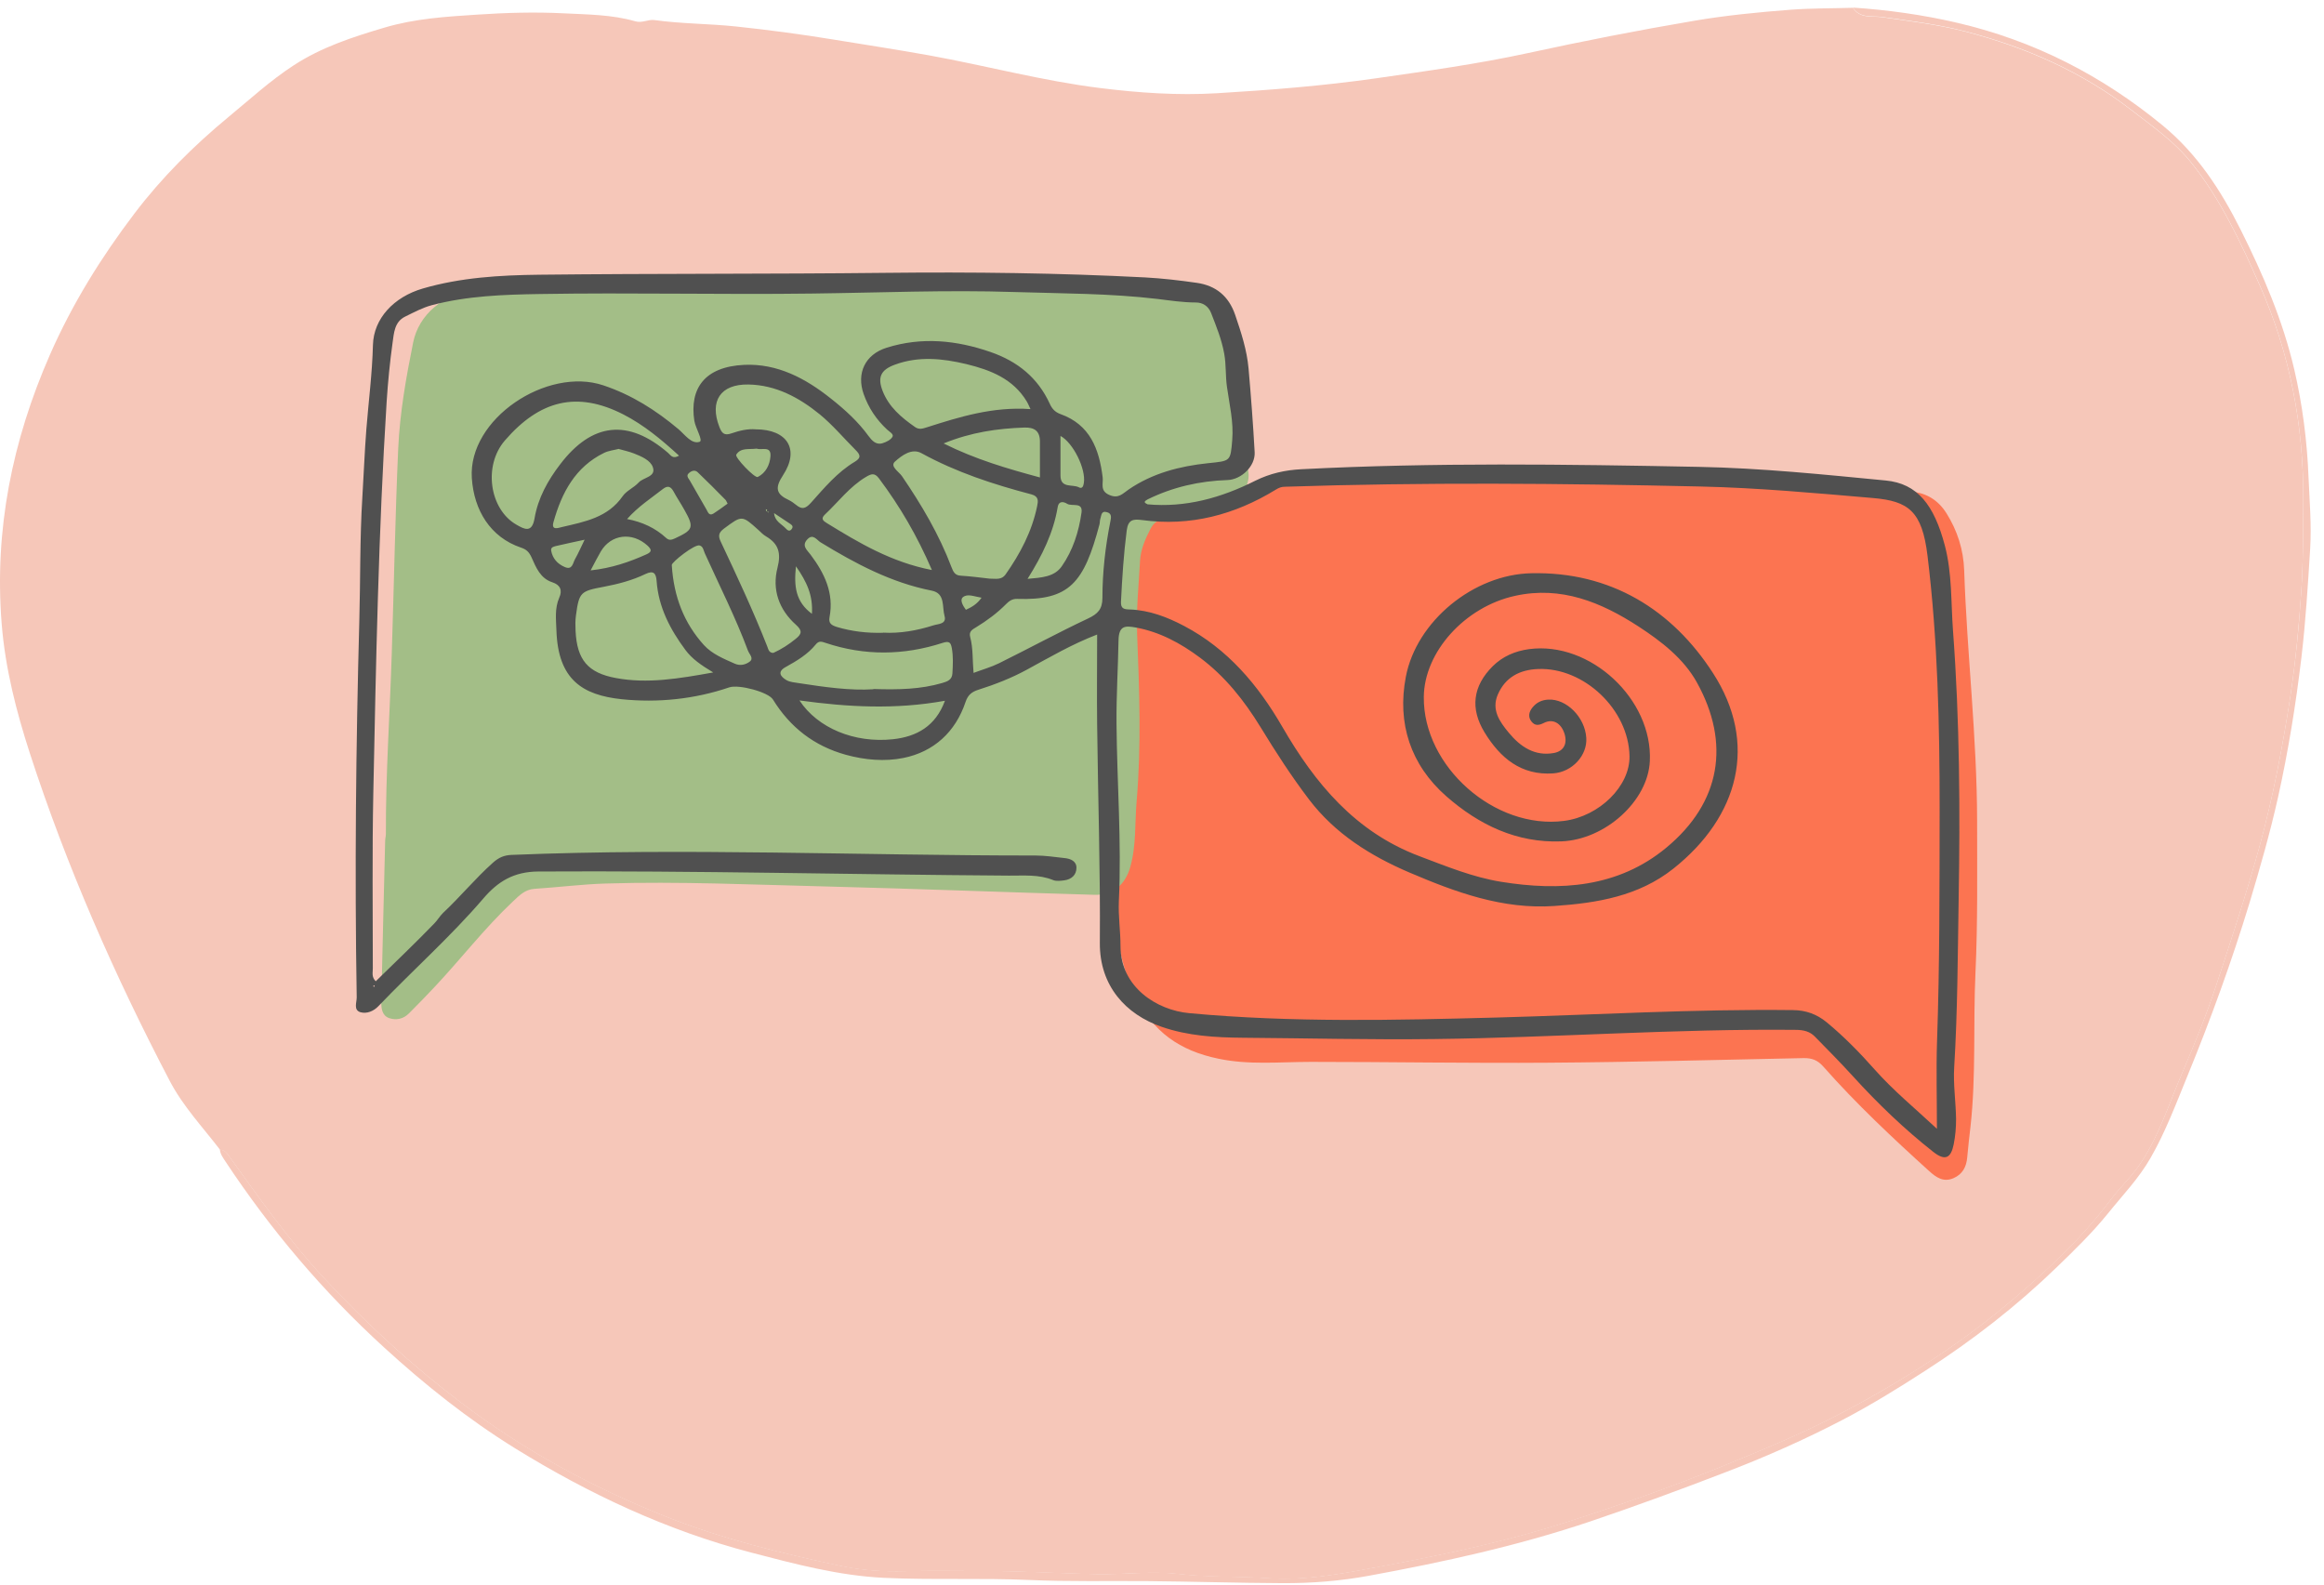<svg width="110" height="75" viewBox="0 0 110 75" fill="none" xmlns="http://www.w3.org/2000/svg">
<path d="M10.407 54.41C9.591 53.345 8.663 52.363 8.035 51.163C5.422 46.166 3.157 41.018 1.413 35.653C0.77 33.669 0.249 31.637 0.08 29.532C-0.278 25.077 0.582 20.858 2.364 16.789C3.417 14.389 4.784 12.188 6.359 10.112C7.654 8.405 9.165 6.9 10.822 5.531C11.832 4.699 12.793 3.813 13.894 3.097C15.218 2.231 16.696 1.752 18.198 1.307C19.628 0.881 21.091 0.789 22.574 0.693C23.946 0.601 25.313 0.562 26.675 0.63C27.806 0.688 28.96 0.688 30.066 1.007C30.399 1.104 30.67 0.91 30.97 0.949C32.254 1.128 33.554 1.118 34.843 1.254C36.389 1.418 37.925 1.622 39.456 1.873C40.968 2.12 42.485 2.352 43.992 2.623C46.687 3.112 49.344 3.828 52.063 4.166C53.894 4.394 55.744 4.524 57.594 4.413C60.101 4.263 62.608 4.065 65.091 3.712C67.516 3.363 69.945 3.029 72.346 2.507C74.949 1.941 77.563 1.428 80.19 0.983C81.697 0.727 83.228 0.577 84.76 0.46C85.745 0.388 86.721 0.398 87.701 0.369C88.04 0.901 88.624 0.746 89.097 0.814C90.421 1.007 91.744 1.162 93.049 1.501C95.908 2.251 98.56 3.412 100.907 5.231C101.893 5.995 102.922 6.706 103.714 7.698C105.124 9.459 106.061 11.482 106.965 13.523C108.394 16.755 109.037 20.142 109.018 23.664C109.008 25.052 109.022 26.436 108.935 27.825C108.824 29.532 108.665 31.231 108.414 32.919C108.047 35.343 107.583 37.752 106.931 40.128C106.332 42.3 105.622 44.434 104.921 46.572C104.453 47.995 103.888 49.393 103.294 50.772C102.642 52.291 102.158 53.892 101.183 55.257C100.806 55.784 100.318 56.239 99.927 56.761C98.512 58.653 96.787 60.249 94.986 61.754C93.512 62.988 91.938 64.091 90.295 65.102C88.735 66.06 87.141 66.94 85.484 67.715C84.175 68.324 82.837 68.866 81.504 69.413C79.113 70.385 76.683 71.237 74.23 72.025C71.433 72.925 68.564 73.544 65.675 74.086C63.791 74.439 61.912 74.831 59.99 74.701C58.589 74.604 57.188 74.667 55.788 74.502C54.474 74.352 53.16 74.541 51.841 74.512C50.03 74.469 48.223 74.357 46.412 74.362C45.224 74.362 44.035 74.338 42.852 74.372C41.809 74.401 40.775 74.333 39.761 74.115C36.945 73.51 34.157 72.838 31.462 71.764C28.013 70.385 24.782 68.639 21.826 66.394C19.478 64.613 17.319 62.635 15.31 60.467C13.667 58.696 12.291 56.737 10.885 54.787C10.759 54.608 10.653 54.429 10.407 54.419V54.41Z" fill="#F6C7B9"/>
<path d="M10.407 54.41C10.653 54.419 10.759 54.603 10.885 54.777C12.291 56.727 13.667 58.682 15.31 60.457C17.319 62.625 19.473 64.603 21.826 66.384C24.787 68.629 28.013 70.375 31.462 71.754C34.153 72.828 36.944 73.501 39.761 74.105C40.775 74.323 41.809 74.391 42.852 74.362C44.04 74.328 45.228 74.362 46.412 74.352C48.223 74.347 50.03 74.459 51.841 74.502C53.16 74.536 54.479 74.343 55.788 74.493C57.184 74.652 58.589 74.594 59.99 74.691C61.912 74.826 63.791 74.43 65.675 74.076C68.564 73.534 71.428 72.915 74.23 72.015C76.683 71.227 79.113 70.375 81.504 69.403C82.842 68.856 84.175 68.314 85.484 67.705C87.141 66.93 88.74 66.055 90.295 65.092C91.938 64.081 93.512 62.978 94.986 61.744C96.782 60.239 98.507 58.643 99.927 56.751C100.318 56.229 100.801 55.779 101.183 55.247C102.158 53.882 102.642 52.281 103.294 50.762C103.883 49.383 104.453 47.989 104.921 46.562C105.622 44.424 106.332 42.29 106.931 40.118C107.583 37.747 108.047 35.338 108.414 32.909C108.665 31.226 108.829 29.523 108.935 27.815C109.022 26.426 109.008 25.043 109.018 23.654C109.037 20.132 108.394 16.745 106.965 13.513C106.061 11.472 105.124 9.449 103.714 7.688C102.922 6.697 101.893 5.985 100.907 5.221C98.56 3.402 95.908 2.236 93.049 1.491C91.744 1.152 90.421 0.992 89.097 0.804C88.629 0.736 88.04 0.891 87.701 0.359C89.368 0.47 91.025 0.702 92.643 1.08C96.261 1.921 99.487 3.571 102.357 5.932C103.994 7.277 105.119 9.004 106.057 10.877C107.119 12.996 108.051 15.168 108.592 17.485C108.984 19.169 109.201 20.877 109.269 22.614C109.317 23.731 109.414 24.849 109.346 25.962C109.24 27.684 109.133 29.406 108.931 31.124C108.665 33.354 108.307 35.57 107.82 37.757C107.448 39.421 106.974 41.071 106.482 42.711C105.631 45.512 104.632 48.26 103.521 50.965C102.989 52.261 102.492 53.587 101.791 54.806C101.236 55.779 100.453 56.587 99.758 57.453C99.028 58.353 98.198 59.161 97.367 59.964C95.454 61.817 93.367 63.438 91.126 64.879C89.846 65.707 88.552 66.505 87.209 67.206C85.436 68.13 83.6 68.943 81.736 69.659C79.601 70.482 77.451 71.275 75.287 72.006C71.863 73.162 68.337 73.931 64.786 74.584C63.439 74.831 62.086 74.938 60.719 74.933C58.58 74.923 56.44 74.855 54.305 74.836C52.445 74.821 50.576 74.865 48.716 74.783C46.422 74.681 44.127 74.788 41.838 74.681C39.703 74.579 37.635 74.028 35.578 73.491C31.578 72.446 27.883 70.714 24.381 68.551C22.154 67.172 20.116 65.547 18.179 63.776C15.305 61.149 12.817 58.217 10.672 54.976C10.557 54.797 10.426 54.632 10.407 54.41Z" fill="#F6C7B9"/>
<path d="M52.019 32.355C52.058 29.983 52.025 28.179 52.475 26.413C52.925 24.642 53.987 23.556 55.816 23.222C56.689 23.061 57.573 22.76 58.441 22.871C61.571 23.272 64.662 22.576 67.782 22.688C70.912 22.799 74.048 22.721 77.184 22.771C80.47 22.821 83.761 22.905 87.047 23.011C88.198 23.044 89.349 23.161 90.5 23.272C91.201 23.339 91.746 23.684 92.129 24.291C92.652 25.121 92.936 26.029 92.969 26.998C93.102 30.952 93.575 34.884 93.581 38.849C93.581 41.249 93.614 43.655 93.503 46.05C93.391 48.472 93.536 50.9 93.269 53.312C93.213 53.796 93.158 54.281 93.114 54.771C93.075 55.227 92.897 55.578 92.457 55.767C91.985 55.968 91.646 55.728 91.323 55.439C89.577 53.857 87.859 52.248 86.297 50.477C86.035 50.182 85.763 50.076 85.379 50.081C81.359 50.165 77.34 50.271 73.314 50.299C69.561 50.327 65.802 50.26 62.049 50.26C60.587 50.26 59.125 50.416 57.668 50.109C55.861 49.736 54.565 48.856 53.726 47.113C52.881 45.37 52.764 43.555 52.547 41.7C52.158 38.403 52.247 35.09 52.025 32.361L52.019 32.355Z" fill="#FC7451"/>
<path d="M25.882 13.65C29.396 13.577 33.055 13.26 36.713 13.277C40.711 13.293 44.709 13.36 48.706 13.41C50.636 13.438 52.565 13.477 54.489 13.527C55.017 13.538 55.562 13.566 56.073 13.672C56.841 13.839 57.441 14.251 57.797 15.003C58.219 15.9 58.492 16.835 58.536 17.815C58.603 19.347 58.903 20.851 59.092 22.365C59.17 22.989 58.692 23.713 58.031 23.875C57.024 24.125 56.057 24.543 55.006 24.61C54.745 24.626 54.578 24.799 54.455 25.033C54.205 25.512 53.988 26.019 53.961 26.542C53.899 27.689 53.777 28.837 53.822 29.995C53.927 32.635 54.027 35.28 53.799 37.925C53.71 38.961 53.788 40.014 53.499 41.033C53.26 41.885 52.671 42.38 51.792 42.352C47.555 42.23 43.319 42.063 39.076 41.957C35.612 41.874 32.148 41.712 28.684 41.818C27.556 41.851 26.433 41.996 25.304 42.069C24.859 42.096 24.581 42.38 24.292 42.653C22.946 43.917 21.818 45.388 20.555 46.73C20.161 47.153 19.755 47.565 19.349 47.972C19.088 48.233 18.748 48.3 18.421 48.189C18.07 48.066 18.042 47.704 18.048 47.398C18.104 44.864 18.17 42.336 18.231 39.802C18.231 39.691 18.265 39.579 18.265 39.473C18.254 36.627 18.454 33.787 18.543 30.947C18.648 27.706 18.704 24.459 18.849 21.218C18.926 19.536 19.221 17.866 19.555 16.212C19.822 14.88 21 13.912 22.396 13.772C23.502 13.666 24.609 13.583 25.865 13.639L25.882 13.65Z" fill="#A3BE87"/>
<path d="M54.287 23.868C56.111 24.041 57.807 23.562 59.414 22.754C60.12 22.404 60.831 22.248 61.599 22.209C67.865 21.886 74.131 21.975 80.397 22.097C83.355 22.153 86.308 22.459 89.26 22.743C90.75 22.888 91.545 23.885 92.057 25.834C92.401 27.143 92.34 28.513 92.44 29.855C92.757 34.093 92.78 38.342 92.707 42.586C92.663 45.231 92.657 47.876 92.496 50.516C92.446 51.318 92.574 52.153 92.585 52.972C92.585 53.373 92.552 53.763 92.474 54.158C92.34 54.821 92.068 54.96 91.506 54.52C90.127 53.434 88.871 52.226 87.692 50.928C87.108 50.288 86.502 49.675 85.896 49.057C85.663 48.823 85.379 48.751 85.029 48.745C79.313 48.684 73.614 49.112 67.904 49.179C64.885 49.218 61.86 49.14 58.835 49.118C57.529 49.107 56.239 49.035 54.982 48.6C53.286 48.015 52.041 46.662 52.058 44.624C52.085 41.177 51.969 37.729 51.93 34.288C51.913 32.89 51.93 31.492 51.93 30.033C50.729 30.495 49.678 31.113 48.61 31.693C47.876 32.094 47.104 32.394 46.314 32.645C45.997 32.745 45.814 32.89 45.702 33.224C45.224 34.65 44.196 35.585 42.761 35.875C41.888 36.053 40.943 35.975 40.037 35.725C38.53 35.307 37.401 34.427 36.584 33.107C36.367 32.756 34.971 32.383 34.521 32.533C32.864 33.096 31.135 33.269 29.434 33.096C27.56 32.901 26.415 32.16 26.337 29.844C26.32 29.326 26.248 28.797 26.47 28.29C26.626 27.945 26.526 27.683 26.142 27.56C25.575 27.377 25.369 26.853 25.163 26.391C25.041 26.118 24.908 26.001 24.657 25.918C23.206 25.427 22.433 24.147 22.333 22.632C22.144 19.825 25.892 17.347 28.555 18.238C29.901 18.689 31.041 19.413 32.108 20.309C32.419 20.571 32.731 21.039 33.114 20.911C33.292 20.855 32.92 20.265 32.864 19.914C32.631 18.388 33.348 17.358 35.222 17.269C36.79 17.197 38.124 17.904 39.325 18.862C39.987 19.385 40.609 19.948 41.11 20.638C41.266 20.85 41.466 21.073 41.771 20.978C41.949 20.922 42.161 20.822 42.244 20.672C42.316 20.549 42.094 20.432 41.988 20.332C41.477 19.858 41.11 19.307 40.876 18.644C40.537 17.67 40.937 16.779 41.972 16.456C43.629 15.938 45.263 16.099 46.887 16.662C48.16 17.102 49.122 17.876 49.689 19.112C49.795 19.352 49.945 19.508 50.189 19.597C51.596 20.098 52.024 21.251 52.191 22.587C52.23 22.888 52.047 23.228 52.508 23.428C52.942 23.617 53.131 23.367 53.425 23.166C54.548 22.398 55.838 22.064 57.167 21.925C58.246 21.813 58.24 21.852 58.324 20.828C58.396 19.97 58.19 19.14 58.074 18.305C58.001 17.792 58.04 17.269 57.946 16.745C57.823 16.06 57.568 15.442 57.323 14.813C57.19 14.473 56.911 14.317 56.606 14.317C55.994 14.317 55.383 14.223 54.788 14.15C52.536 13.883 50.278 13.894 48.021 13.822C44.824 13.716 41.627 13.855 38.424 13.894C34.138 13.95 29.845 13.844 25.558 13.916C23.851 13.944 22.117 14 20.437 14.445C19.998 14.562 19.587 14.785 19.175 14.986C18.664 15.236 18.647 15.771 18.58 16.233C18.453 17.146 18.363 18.071 18.302 18.995C17.913 25.182 17.796 31.375 17.669 37.568C17.613 40.325 17.646 43.087 17.646 45.843C17.646 46.033 17.579 46.245 17.785 46.445C18.714 45.537 19.654 44.641 20.554 43.711C20.699 43.566 20.816 43.36 20.971 43.209C21.788 42.446 22.495 41.578 23.334 40.831C23.607 40.586 23.862 40.48 24.202 40.464C32.469 40.124 40.737 40.497 49.005 40.492C49.467 40.492 49.928 40.564 50.39 40.614C50.673 40.642 50.951 40.759 50.951 41.071C50.951 41.411 50.718 41.622 50.378 41.667C50.206 41.689 50 41.717 49.85 41.656C49.166 41.377 48.455 41.45 47.754 41.444C40.331 41.394 32.909 41.205 25.486 41.249C24.313 41.255 23.562 41.728 22.884 42.519C21.333 44.329 19.548 45.91 17.908 47.626C17.68 47.865 17.357 47.993 17.062 47.91C16.723 47.809 16.884 47.453 16.884 47.208C16.785 41.266 16.846 35.329 17.007 29.393C17.062 27.438 17.029 25.478 17.151 23.528C17.218 22.465 17.257 21.384 17.34 20.321C17.446 18.99 17.619 17.664 17.652 16.328C17.685 15.08 18.636 14.056 20.015 13.655C21.816 13.131 23.668 13.025 25.514 13.003C30.979 12.942 36.45 12.975 41.916 12.914C46.014 12.869 50.112 12.919 54.209 13.131C55.021 13.176 55.833 13.27 56.645 13.387C57.545 13.515 58.157 14.011 58.463 14.902C58.746 15.732 59.019 16.567 59.097 17.442C59.213 18.761 59.313 20.087 59.386 21.407C59.419 22.069 58.752 22.699 58.101 22.721C56.784 22.765 55.516 23.049 54.326 23.634C54.215 23.701 54.076 23.768 54.309 23.863L54.287 23.868ZM36.261 24.219C36.306 24.174 36.35 24.124 36.245 24.102C36.256 24.141 36.261 24.174 36.273 24.213C36.306 24.23 36.339 24.247 36.378 24.258C36.378 24.258 36.389 24.241 36.395 24.23C36.35 24.23 36.306 24.225 36.261 24.219ZM91.679 53.423C91.679 51.953 91.64 50.622 91.684 49.302C91.812 45.632 91.801 41.962 91.807 38.292C91.807 34.282 91.718 30.278 91.234 26.307C90.978 24.186 90.328 23.718 88.66 23.573C85.935 23.339 83.211 23.088 80.481 23.027C73.925 22.877 67.37 22.821 60.815 23.038C60.648 23.038 60.531 23.088 60.392 23.172C58.441 24.369 56.339 24.926 54.048 24.614C53.631 24.559 53.398 24.598 53.331 25.099C53.186 26.224 53.114 27.354 53.058 28.485C53.042 28.819 53.22 28.841 53.47 28.847C54.398 28.88 55.243 29.203 56.055 29.632C58.112 30.718 59.547 32.422 60.687 34.388C62.244 37.083 64.151 39.378 67.175 40.52C68.443 40.998 69.7 41.516 71.034 41.734C73.836 42.19 76.589 42.012 78.868 40.124C81.465 37.974 81.904 35.168 80.32 32.305C79.691 31.169 78.635 30.356 77.55 29.649C75.782 28.502 73.892 27.722 71.713 28.201C69.338 28.719 67.409 30.857 67.392 32.99C67.359 36.282 70.751 39.278 74.031 38.854C75.705 38.637 77.156 37.206 77.128 35.786C77.089 33.592 74.982 31.581 72.802 31.665C71.929 31.698 71.251 32.055 70.895 32.873C70.584 33.597 70.978 34.154 71.412 34.678C71.963 35.346 72.641 35.803 73.547 35.641C74.009 35.557 74.198 35.207 74.053 34.733C73.892 34.221 73.503 34.004 73.08 34.215C72.847 34.332 72.658 34.366 72.491 34.154C72.307 33.926 72.374 33.686 72.535 33.486C72.724 33.252 72.969 33.129 73.286 33.113C74.142 33.068 75.021 33.943 75.082 34.923C75.138 35.747 74.426 36.538 73.519 36.605C72.002 36.71 71.012 35.88 70.272 34.672C69.572 33.53 69.716 32.467 70.656 31.531C71.129 31.063 71.718 30.813 72.374 30.724C75.271 30.339 78.234 33.096 78.09 36.031C78.001 37.913 75.983 39.74 73.909 39.823C71.785 39.907 70 39.038 68.46 37.691C66.764 36.203 66.119 34.232 66.542 32.032C67.042 29.404 69.744 27.187 72.48 27.132C76.233 27.048 79.146 28.858 81.081 31.86C83.222 35.173 82.316 38.643 79.202 41.115C77.562 42.419 75.593 42.742 73.575 42.881C71.123 43.053 68.894 42.229 66.703 41.294C64.868 40.508 63.2 39.467 61.96 37.841C61.126 36.744 60.381 35.591 59.664 34.416C58.891 33.157 57.99 32.016 56.795 31.125C55.877 30.44 54.888 29.905 53.748 29.699C53.259 29.61 52.953 29.61 52.942 30.311C52.919 31.62 52.836 32.929 52.847 34.243C52.869 37.044 53.092 39.846 52.958 42.647C52.925 43.354 53.036 44.067 53.036 44.78C53.036 46.723 54.754 47.815 56.289 47.954C61.148 48.405 66.013 48.288 70.879 48.16C75.543 48.032 80.203 47.754 84.868 47.809C85.479 47.815 85.996 48.004 86.458 48.383C87.281 49.062 88.026 49.825 88.737 50.627C89.605 51.607 90.617 52.437 91.668 53.417L91.679 53.423ZM46.842 27.388C47.126 27.388 47.404 27.46 47.593 27.193C48.288 26.207 48.844 25.155 49.089 23.963C49.139 23.729 49.178 23.495 48.822 23.4C47.02 22.927 45.263 22.353 43.617 21.451C43.156 21.195 42.678 21.563 42.361 21.847C42.111 22.069 42.539 22.32 42.689 22.532C43.617 23.89 44.451 25.299 45.035 26.842C45.119 27.059 45.197 27.237 45.48 27.248C45.941 27.276 46.403 27.338 46.842 27.388ZM33.765 31.832C33.164 31.47 32.753 31.18 32.442 30.763C31.719 29.788 31.168 28.741 31.079 27.499C31.052 27.126 30.929 26.987 30.546 27.171C29.923 27.471 29.256 27.644 28.583 27.772C27.477 27.978 27.41 28.023 27.26 29.136C27.226 29.376 27.232 29.627 27.243 29.866C27.31 31.225 27.821 31.849 29.161 32.094C30.64 32.367 32.102 32.127 33.765 31.826V31.832ZM32.147 21.574C31.313 20.811 30.485 20.12 29.512 19.619C27.304 18.488 25.536 18.951 23.896 20.85C22.862 22.047 23.173 24.108 24.441 24.832C24.808 25.043 25.18 25.255 25.302 24.531C25.464 23.579 25.925 22.743 26.515 21.975C28.021 19.998 29.734 19.808 31.619 21.434C31.747 21.546 31.836 21.741 32.141 21.568L32.147 21.574ZM35.767 20.321C37.268 20.321 37.863 21.273 37.062 22.493C36.656 23.111 36.745 23.395 37.346 23.673C37.462 23.729 37.574 23.812 37.679 23.896C37.952 24.119 38.118 24.091 38.38 23.801C39.014 23.094 39.631 22.348 40.465 21.852C40.798 21.652 40.693 21.496 40.493 21.295C39.931 20.733 39.408 20.109 38.797 19.608C37.824 18.817 36.723 18.221 35.422 18.199C34.099 18.177 33.576 18.984 34.048 20.204C34.16 20.493 34.271 20.638 34.627 20.51C34.999 20.382 35.394 20.287 35.772 20.321H35.767ZM46.081 31.849C46.514 31.687 46.914 31.576 47.287 31.392C48.694 30.696 50.078 29.944 51.496 29.276C51.958 29.058 52.18 28.836 52.18 28.301C52.18 27.081 52.319 25.867 52.558 24.67C52.597 24.481 52.625 24.302 52.391 24.241C52.113 24.163 52.135 24.408 52.08 24.559C52.052 24.642 52.063 24.737 52.041 24.82C51.307 27.594 50.623 28.429 48.138 28.346C47.915 28.34 47.765 28.446 47.621 28.591C47.198 29.02 46.714 29.376 46.203 29.688C46.025 29.794 45.852 29.888 45.919 30.144C46.064 30.679 46.025 31.236 46.081 31.854V31.849ZM48.772 19.357C48.677 19.151 48.644 19.073 48.599 19.001C47.949 17.926 46.887 17.514 45.747 17.235C44.613 16.963 43.473 16.846 42.35 17.263C41.682 17.508 41.527 17.865 41.777 18.505C42.072 19.263 42.661 19.758 43.306 20.209C43.501 20.349 43.673 20.287 43.868 20.226C45.424 19.73 46.987 19.24 48.772 19.363V19.357ZM41.805 29.944C42.589 29.988 43.395 29.849 44.179 29.599C44.396 29.526 44.818 29.549 44.707 29.153C44.585 28.724 44.752 28.084 44.101 27.956C42.177 27.577 40.487 26.675 38.836 25.667C38.663 25.561 38.485 25.244 38.219 25.522C37.924 25.828 38.202 26.035 38.369 26.257C39.025 27.132 39.481 28.073 39.264 29.209C39.208 29.504 39.358 29.593 39.597 29.671C40.304 29.883 41.026 29.972 41.805 29.95V29.944ZM41.338 32.611C42.544 32.651 43.584 32.623 44.596 32.328C44.846 32.255 45.063 32.177 45.08 31.871C45.102 31.47 45.124 31.075 45.052 30.679C45.002 30.406 44.93 30.328 44.618 30.428C42.778 31.024 40.921 31.047 39.075 30.428C38.891 30.367 38.763 30.317 38.613 30.501C38.23 30.974 37.713 31.28 37.19 31.57C36.773 31.798 36.945 32.027 37.229 32.194C37.396 32.288 37.612 32.3 37.807 32.333C39.03 32.522 40.259 32.695 41.338 32.623V32.611ZM36.606 30.902C36.99 30.729 37.34 30.501 37.668 30.233C37.952 30.005 37.985 29.849 37.674 29.571C36.867 28.852 36.534 27.9 36.801 26.87C36.979 26.174 36.851 25.739 36.261 25.389C36.128 25.311 36.017 25.199 35.906 25.093C35.111 24.375 35.122 24.386 34.265 25.021C34.021 25.205 33.982 25.355 34.11 25.628C34.883 27.271 35.655 28.914 36.317 30.601C36.367 30.729 36.395 30.907 36.606 30.902ZM44.112 26.987C43.412 25.361 42.589 23.957 41.599 22.637C41.393 22.364 41.232 22.431 40.993 22.571C40.215 23.033 39.681 23.757 39.041 24.358C38.841 24.548 38.958 24.653 39.136 24.759C40.659 25.695 42.188 26.608 44.112 26.981V26.987ZM31.797 26.747C31.891 28.251 32.38 29.493 33.315 30.529C33.704 30.957 34.254 31.18 34.782 31.414C35.038 31.526 35.288 31.459 35.472 31.325C35.7 31.169 35.472 30.974 35.405 30.802C34.816 29.22 34.054 27.722 33.359 26.185C33.298 26.051 33.287 25.867 33.114 25.817C32.881 25.745 31.797 26.602 31.797 26.742V26.747ZM29.295 21.245C29.061 21.306 28.811 21.329 28.594 21.434C27.226 22.103 26.587 23.322 26.198 24.709C26.081 25.121 26.42 24.988 26.609 24.943C27.682 24.692 28.772 24.497 29.473 23.484C29.656 23.222 30.006 23.083 30.229 22.838C30.457 22.587 31.063 22.576 30.901 22.114C30.79 21.785 30.362 21.602 30.006 21.462C29.778 21.373 29.539 21.323 29.289 21.251L29.295 21.245ZM44.724 33.168C42.389 33.592 40.137 33.469 37.84 33.152C38.702 34.46 40.437 35.184 42.266 34.989C43.395 34.867 44.285 34.366 44.724 33.174V33.168ZM44.663 20.989C46.181 21.746 47.676 22.181 49.222 22.598C49.222 21.997 49.222 21.446 49.222 20.9C49.222 20.393 48.955 20.22 48.477 20.237C47.215 20.282 45.975 20.454 44.663 20.989ZM48.627 27.399C49.322 27.338 49.906 27.304 50.256 26.803C50.784 26.046 51.062 25.171 51.19 24.264C51.263 23.74 50.74 23.985 50.512 23.846C50.378 23.762 50.117 23.668 50.062 24.007C49.861 25.205 49.339 26.279 48.633 27.404L48.627 27.399ZM29.667 24.564C30.407 24.703 31.018 24.993 31.53 25.461C31.669 25.589 31.785 25.556 31.947 25.483C32.82 25.077 32.864 24.965 32.386 24.119C32.225 23.829 32.036 23.551 31.88 23.261C31.741 23.011 31.596 22.971 31.363 23.155C30.807 23.59 30.206 23.974 29.673 24.575L29.667 24.564ZM27.955 26.998C28.961 26.887 29.784 26.602 30.59 26.241C30.857 26.124 30.857 26.018 30.646 25.823C29.923 25.166 28.922 25.283 28.438 26.101C28.294 26.346 28.166 26.602 27.955 26.998ZM50.195 20.633C50.195 21.273 50.195 21.891 50.195 22.504C50.195 23.133 50.762 22.905 51.068 23.066C51.224 23.15 51.279 23.011 51.301 22.86C51.407 22.197 50.795 20.956 50.195 20.633ZM34.438 23.835C34.382 23.735 34.371 23.69 34.343 23.662C33.91 23.222 33.476 22.782 33.025 22.353C32.892 22.225 32.731 22.281 32.608 22.392C32.464 22.515 32.581 22.632 32.647 22.738C32.909 23.2 33.17 23.657 33.437 24.113C33.509 24.236 33.559 24.436 33.77 24.308C34.004 24.158 34.226 23.991 34.443 23.835H34.438ZM35.811 21.234C35.455 21.284 35.066 21.173 34.849 21.518C34.766 21.646 35.728 22.648 35.867 22.576C36.25 22.381 36.434 22.003 36.467 21.607C36.512 21.078 36.045 21.323 35.817 21.234H35.811ZM27.677 25.544C27.198 25.65 26.776 25.734 26.359 25.834C26.248 25.862 26.059 25.884 26.087 26.057C26.153 26.43 26.381 26.686 26.726 26.836C27.093 26.998 27.11 26.658 27.215 26.469C27.376 26.185 27.504 25.884 27.677 25.533V25.544ZM37.674 26.803C37.574 27.761 37.657 28.479 38.43 29.053C38.485 28.179 38.191 27.544 37.674 26.803ZM45.714 28.864C45.98 28.741 46.236 28.607 46.459 28.29C46.103 28.234 45.791 28.084 45.575 28.268C45.419 28.396 45.575 28.669 45.719 28.864H45.714ZM36.639 24.297C36.678 24.676 36.984 24.793 37.19 25.01C37.262 25.088 37.362 25.177 37.462 25.054C37.596 24.893 37.44 24.826 37.34 24.754C37.112 24.598 36.879 24.447 36.645 24.291L36.639 24.297ZM17.735 46.673C17.735 46.673 17.713 46.645 17.702 46.634C17.691 46.645 17.669 46.657 17.669 46.673C17.669 46.684 17.685 46.701 17.696 46.712C17.707 46.701 17.719 46.69 17.735 46.673Z" fill="#505050"/>
</svg>
